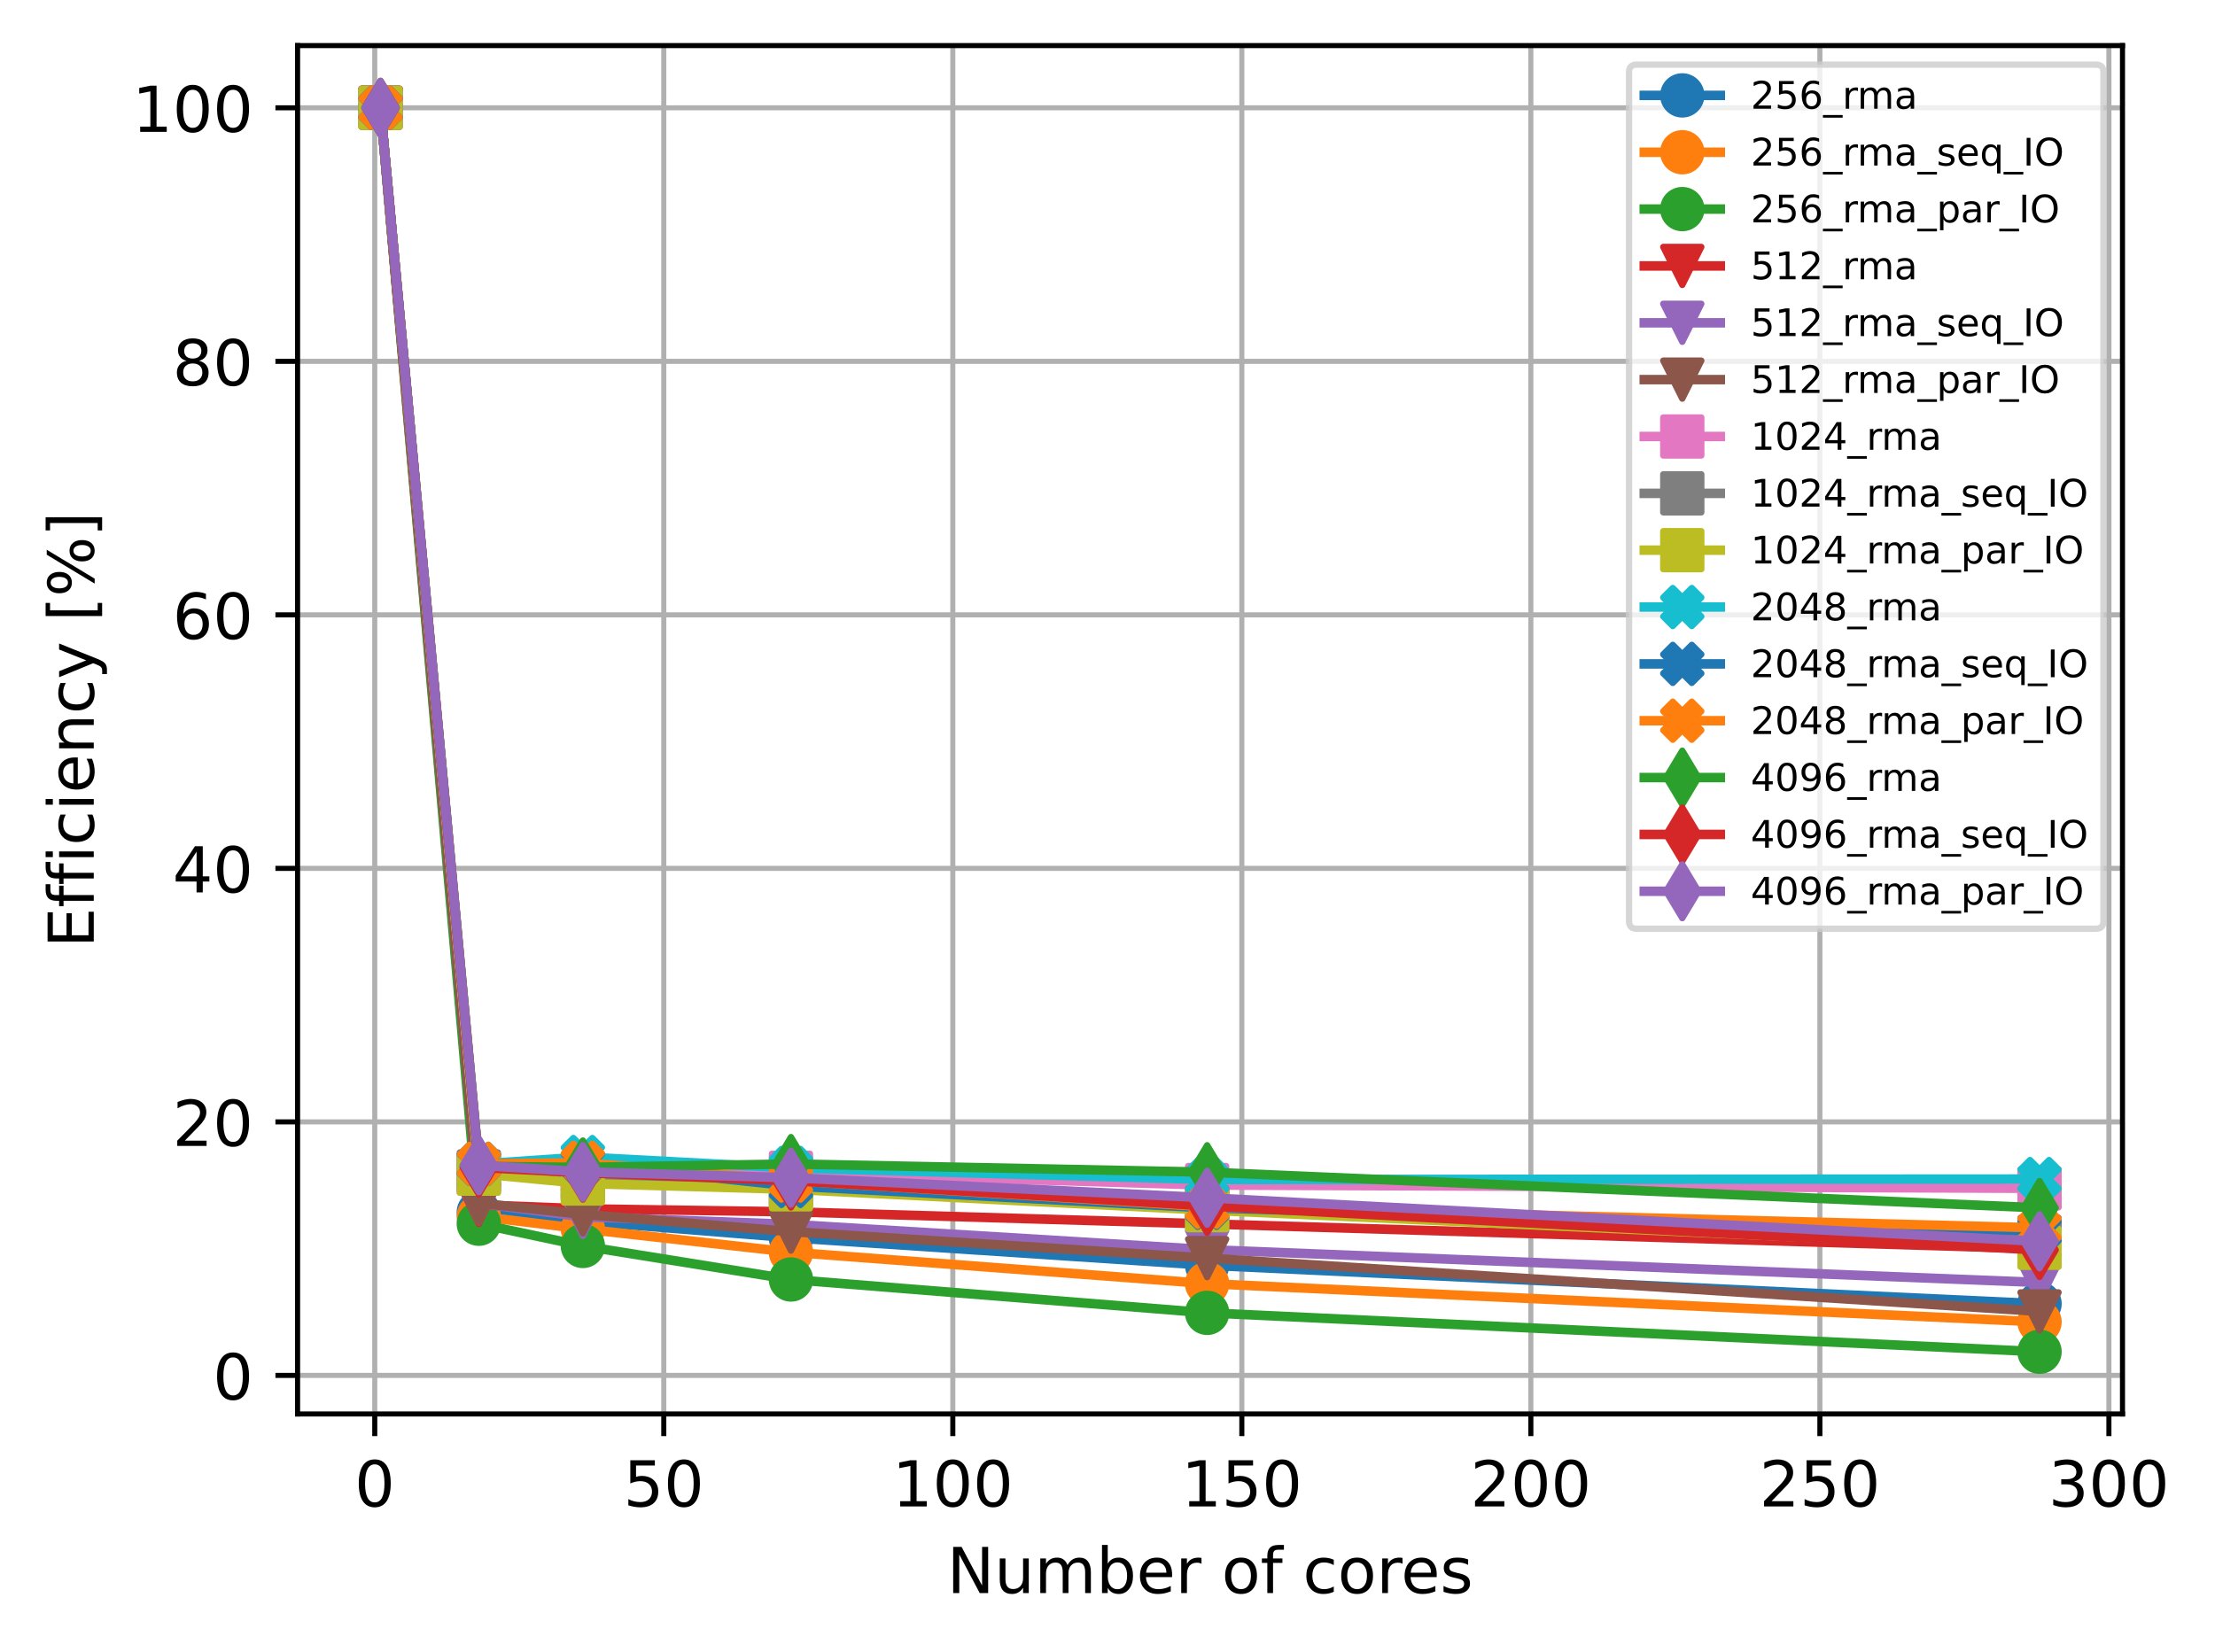 <?xml version="1.0" encoding="utf-8" standalone="no"?>
<!DOCTYPE svg PUBLIC "-//W3C//DTD SVG 1.1//EN"
  "http://www.w3.org/Graphics/SVG/1.1/DTD/svg11.dtd">
<!-- Created with matplotlib (https://matplotlib.org/) -->
<svg height="260.756pt" version="1.1" viewBox="0 0 349.566 260.756" width="349.566pt" xmlns="http://www.w3.org/2000/svg" xmlns:xlink="http://www.w3.org/1999/xlink">
 <defs>
  <style type="text/css">
*{stroke-linecap:butt;stroke-linejoin:round;}
  </style>
 </defs>
 <g id="figure_1">
  <g id="patch_1">
   <path d="M 0 260.756 
L 349.566 260.756 
L 349.566 0 
L 0 0 
z
" style="fill:#ffffff;"/>
  </g>
  <g id="axes_1">
   <g id="patch_2">
    <path d="M 46.966 223.2 
L 334.966 223.2 
L 334.966 7.2 
L 46.966 7.2 
z
" style="fill:#ffffff;"/>
   </g>
   <g id="matplotlib.axis_1">
    <g id="xtick_1">
     <g id="line2d_1">
      <path clip-path="url(#pe108469fc8)" d="M 59.144 223.2 
L 59.144 7.2 
" style="fill:none;stroke:#b0b0b0;stroke-linecap:square;stroke-width:0.8;"/>
     </g>
     <g id="line2d_2">
      <defs>
       <path d="M 0 0 
L 0 3.5 
" id="m75c3f3f9cd" style="stroke:#000000;stroke-width:0.8;"/>
      </defs>
      <g>
       <use style="stroke:#000000;stroke-width:0.8;" x="59.144" xlink:href="#m75c3f3f9cd" y="223.2"/>
      </g>
     </g>
     <g id="text_1">
      <!-- 0 -->
      <defs>
       <path d="M 31.781 66.406 
Q 24.172 66.406 20.328 58.906 
Q 16.5 51.422 16.5 36.375 
Q 16.5 21.391 20.328 13.891 
Q 24.172 6.391 31.781 6.391 
Q 39.453 6.391 43.281 13.891 
Q 47.125 21.391 47.125 36.375 
Q 47.125 51.422 43.281 58.906 
Q 39.453 66.406 31.781 66.406 
z
M 31.781 74.219 
Q 44.047 74.219 50.516 64.516 
Q 56.984 54.828 56.984 36.375 
Q 56.984 17.969 50.516 8.266 
Q 44.047 -1.422 31.781 -1.422 
Q 19.531 -1.422 13.062 8.266 
Q 6.594 17.969 6.594 36.375 
Q 6.594 54.828 13.062 64.516 
Q 19.531 74.219 31.781 74.219 
z
" id="DejaVuSans-48"/>
      </defs>
      <g transform="translate(55.963 237.798)scale(0.1 -0.1)">
       <use xlink:href="#DejaVuSans-48"/>
      </g>
     </g>
    </g>
    <g id="xtick_2">
     <g id="line2d_3">
      <path clip-path="url(#pe108469fc8)" d="M 104.757 223.2 
L 104.757 7.2 
" style="fill:none;stroke:#b0b0b0;stroke-linecap:square;stroke-width:0.8;"/>
     </g>
     <g id="line2d_4">
      <g>
       <use style="stroke:#000000;stroke-width:0.8;" x="104.757" xlink:href="#m75c3f3f9cd" y="223.2"/>
      </g>
     </g>
     <g id="text_2">
      <!-- 50 -->
      <defs>
       <path d="M 10.797 72.906 
L 49.516 72.906 
L 49.516 64.594 
L 19.828 64.594 
L 19.828 46.734 
Q 21.969 47.469 24.109 47.828 
Q 26.266 48.188 28.422 48.188 
Q 40.625 48.188 47.75 41.5 
Q 54.891 34.812 54.891 23.391 
Q 54.891 11.625 47.562 5.094 
Q 40.234 -1.422 26.906 -1.422 
Q 22.312 -1.422 17.547 -0.641 
Q 12.797 0.141 7.719 1.703 
L 7.719 11.625 
Q 12.109 9.234 16.797 8.062 
Q 21.484 6.891 26.703 6.891 
Q 35.156 6.891 40.078 11.328 
Q 45.016 15.766 45.016 23.391 
Q 45.016 31 40.078 35.438 
Q 35.156 39.891 26.703 39.891 
Q 22.75 39.891 18.812 39.016 
Q 14.891 38.141 10.797 36.281 
z
" id="DejaVuSans-53"/>
      </defs>
      <g transform="translate(98.395 237.798)scale(0.1 -0.1)">
       <use xlink:href="#DejaVuSans-53"/>
       <use x="63.623" xlink:href="#DejaVuSans-48"/>
      </g>
     </g>
    </g>
    <g id="xtick_3">
     <g id="line2d_5">
      <path clip-path="url(#pe108469fc8)" d="M 150.37 223.2 
L 150.37 7.2 
" style="fill:none;stroke:#b0b0b0;stroke-linecap:square;stroke-width:0.8;"/>
     </g>
     <g id="line2d_6">
      <g>
       <use style="stroke:#000000;stroke-width:0.8;" x="150.37" xlink:href="#m75c3f3f9cd" y="223.2"/>
      </g>
     </g>
     <g id="text_3">
      <!-- 100 -->
      <defs>
       <path d="M 12.406 8.297 
L 28.516 8.297 
L 28.516 63.922 
L 10.984 60.406 
L 10.984 69.391 
L 28.422 72.906 
L 38.281 72.906 
L 38.281 8.297 
L 54.391 8.297 
L 54.391 0 
L 12.406 0 
z
" id="DejaVuSans-49"/>
      </defs>
      <g transform="translate(140.826 237.798)scale(0.1 -0.1)">
       <use xlink:href="#DejaVuSans-49"/>
       <use x="63.623" xlink:href="#DejaVuSans-48"/>
       <use x="127.246" xlink:href="#DejaVuSans-48"/>
      </g>
     </g>
    </g>
    <g id="xtick_4">
     <g id="line2d_7">
      <path clip-path="url(#pe108469fc8)" d="M 195.983 223.2 
L 195.983 7.2 
" style="fill:none;stroke:#b0b0b0;stroke-linecap:square;stroke-width:0.8;"/>
     </g>
     <g id="line2d_8">
      <g>
       <use style="stroke:#000000;stroke-width:0.8;" x="195.983" xlink:href="#m75c3f3f9cd" y="223.2"/>
      </g>
     </g>
     <g id="text_4">
      <!-- 150 -->
      <g transform="translate(186.439 237.798)scale(0.1 -0.1)">
       <use xlink:href="#DejaVuSans-49"/>
       <use x="63.623" xlink:href="#DejaVuSans-53"/>
       <use x="127.246" xlink:href="#DejaVuSans-48"/>
      </g>
     </g>
    </g>
    <g id="xtick_5">
     <g id="line2d_9">
      <path clip-path="url(#pe108469fc8)" d="M 241.596 223.2 
L 241.596 7.2 
" style="fill:none;stroke:#b0b0b0;stroke-linecap:square;stroke-width:0.8;"/>
     </g>
     <g id="line2d_10">
      <g>
       <use style="stroke:#000000;stroke-width:0.8;" x="241.596" xlink:href="#m75c3f3f9cd" y="223.2"/>
      </g>
     </g>
     <g id="text_5">
      <!-- 200 -->
      <defs>
       <path d="M 19.188 8.297 
L 53.609 8.297 
L 53.609 0 
L 7.328 0 
L 7.328 8.297 
Q 12.938 14.109 22.625 23.891 
Q 32.328 33.688 34.812 36.531 
Q 39.547 41.844 41.422 45.531 
Q 43.312 49.219 43.312 52.781 
Q 43.312 58.594 39.234 62.25 
Q 35.156 65.922 28.609 65.922 
Q 23.969 65.922 18.812 64.312 
Q 13.672 62.703 7.812 59.422 
L 7.812 69.391 
Q 13.766 71.781 18.938 73 
Q 24.125 74.219 28.422 74.219 
Q 39.75 74.219 46.484 68.547 
Q 53.219 62.891 53.219 53.422 
Q 53.219 48.922 51.531 44.891 
Q 49.859 40.875 45.406 35.406 
Q 44.188 33.984 37.641 27.219 
Q 31.109 20.453 19.188 8.297 
z
" id="DejaVuSans-50"/>
      </defs>
      <g transform="translate(232.052 237.798)scale(0.1 -0.1)">
       <use xlink:href="#DejaVuSans-50"/>
       <use x="63.623" xlink:href="#DejaVuSans-48"/>
       <use x="127.246" xlink:href="#DejaVuSans-48"/>
      </g>
     </g>
    </g>
    <g id="xtick_6">
     <g id="line2d_11">
      <path clip-path="url(#pe108469fc8)" d="M 287.209 223.2 
L 287.209 7.2 
" style="fill:none;stroke:#b0b0b0;stroke-linecap:square;stroke-width:0.8;"/>
     </g>
     <g id="line2d_12">
      <g>
       <use style="stroke:#000000;stroke-width:0.8;" x="287.209" xlink:href="#m75c3f3f9cd" y="223.2"/>
      </g>
     </g>
     <g id="text_6">
      <!-- 250 -->
      <g transform="translate(277.665 237.798)scale(0.1 -0.1)">
       <use xlink:href="#DejaVuSans-50"/>
       <use x="63.623" xlink:href="#DejaVuSans-53"/>
       <use x="127.246" xlink:href="#DejaVuSans-48"/>
      </g>
     </g>
    </g>
    <g id="xtick_7">
     <g id="line2d_13">
      <path clip-path="url(#pe108469fc8)" d="M 332.822 223.2 
L 332.822 7.2 
" style="fill:none;stroke:#b0b0b0;stroke-linecap:square;stroke-width:0.8;"/>
     </g>
     <g id="line2d_14">
      <g>
       <use style="stroke:#000000;stroke-width:0.8;" x="332.822" xlink:href="#m75c3f3f9cd" y="223.2"/>
      </g>
     </g>
     <g id="text_7">
      <!-- 300 -->
      <defs>
       <path d="M 40.578 39.312 
Q 47.656 37.797 51.625 33 
Q 55.609 28.219 55.609 21.188 
Q 55.609 10.406 48.188 4.484 
Q 40.766 -1.422 27.094 -1.422 
Q 22.516 -1.422 17.656 -0.516 
Q 12.797 0.391 7.625 2.203 
L 7.625 11.719 
Q 11.719 9.328 16.594 8.109 
Q 21.484 6.891 26.812 6.891 
Q 36.078 6.891 40.938 10.547 
Q 45.797 14.203 45.797 21.188 
Q 45.797 27.641 41.281 31.266 
Q 36.766 34.906 28.719 34.906 
L 20.219 34.906 
L 20.219 43.016 
L 29.109 43.016 
Q 36.375 43.016 40.234 45.922 
Q 44.094 48.828 44.094 54.297 
Q 44.094 59.906 40.109 62.906 
Q 36.141 65.922 28.719 65.922 
Q 24.656 65.922 20.016 65.031 
Q 15.375 64.156 9.812 62.312 
L 9.812 71.094 
Q 15.438 72.656 20.344 73.438 
Q 25.25 74.219 29.594 74.219 
Q 40.828 74.219 47.359 69.109 
Q 53.906 64.016 53.906 55.328 
Q 53.906 49.266 50.438 45.094 
Q 46.969 40.922 40.578 39.312 
z
" id="DejaVuSans-51"/>
      </defs>
      <g transform="translate(323.278 237.798)scale(0.1 -0.1)">
       <use xlink:href="#DejaVuSans-51"/>
       <use x="63.623" xlink:href="#DejaVuSans-48"/>
       <use x="127.246" xlink:href="#DejaVuSans-48"/>
      </g>
     </g>
    </g>
    <g id="text_8">
     <!-- Number of cores -->
     <defs>
      <path d="M 9.812 72.906 
L 23.094 72.906 
L 55.422 11.922 
L 55.422 72.906 
L 64.984 72.906 
L 64.984 0 
L 51.703 0 
L 19.391 60.984 
L 19.391 0 
L 9.812 0 
z
" id="DejaVuSans-78"/>
      <path d="M 8.5 21.578 
L 8.5 54.688 
L 17.484 54.688 
L 17.484 21.922 
Q 17.484 14.156 20.5 10.266 
Q 23.531 6.391 29.594 6.391 
Q 36.859 6.391 41.078 11.031 
Q 45.312 15.672 45.312 23.688 
L 45.312 54.688 
L 54.297 54.688 
L 54.297 0 
L 45.312 0 
L 45.312 8.406 
Q 42.047 3.422 37.719 1 
Q 33.406 -1.422 27.688 -1.422 
Q 18.266 -1.422 13.375 4.438 
Q 8.5 10.297 8.5 21.578 
z
M 31.109 56 
z
" id="DejaVuSans-117"/>
      <path d="M 52 44.188 
Q 55.375 50.25 60.062 53.125 
Q 64.75 56 71.094 56 
Q 79.641 56 84.281 50.016 
Q 88.922 44.047 88.922 33.016 
L 88.922 0 
L 79.891 0 
L 79.891 32.719 
Q 79.891 40.578 77.094 44.375 
Q 74.312 48.188 68.609 48.188 
Q 61.625 48.188 57.562 43.547 
Q 53.516 38.922 53.516 30.906 
L 53.516 0 
L 44.484 0 
L 44.484 32.719 
Q 44.484 40.625 41.703 44.406 
Q 38.922 48.188 33.109 48.188 
Q 26.219 48.188 22.156 43.531 
Q 18.109 38.875 18.109 30.906 
L 18.109 0 
L 9.078 0 
L 9.078 54.688 
L 18.109 54.688 
L 18.109 46.188 
Q 21.188 51.219 25.484 53.609 
Q 29.781 56 35.688 56 
Q 41.656 56 45.828 52.969 
Q 50 49.953 52 44.188 
z
" id="DejaVuSans-109"/>
      <path d="M 48.688 27.297 
Q 48.688 37.203 44.609 42.844 
Q 40.531 48.484 33.406 48.484 
Q 26.266 48.484 22.188 42.844 
Q 18.109 37.203 18.109 27.297 
Q 18.109 17.391 22.188 11.75 
Q 26.266 6.109 33.406 6.109 
Q 40.531 6.109 44.609 11.75 
Q 48.688 17.391 48.688 27.297 
z
M 18.109 46.391 
Q 20.953 51.266 25.266 53.625 
Q 29.594 56 35.594 56 
Q 45.562 56 51.781 48.094 
Q 58.016 40.188 58.016 27.297 
Q 58.016 14.406 51.781 6.484 
Q 45.562 -1.422 35.594 -1.422 
Q 29.594 -1.422 25.266 0.953 
Q 20.953 3.328 18.109 8.203 
L 18.109 0 
L 9.078 0 
L 9.078 75.984 
L 18.109 75.984 
z
" id="DejaVuSans-98"/>
      <path d="M 56.203 29.594 
L 56.203 25.203 
L 14.891 25.203 
Q 15.484 15.922 20.484 11.062 
Q 25.484 6.203 34.422 6.203 
Q 39.594 6.203 44.453 7.469 
Q 49.312 8.734 54.109 11.281 
L 54.109 2.781 
Q 49.266 0.734 44.188 -0.344 
Q 39.109 -1.422 33.891 -1.422 
Q 20.797 -1.422 13.156 6.188 
Q 5.516 13.812 5.516 26.812 
Q 5.516 40.234 12.766 48.109 
Q 20.016 56 32.328 56 
Q 43.359 56 49.781 48.891 
Q 56.203 41.797 56.203 29.594 
z
M 47.219 32.234 
Q 47.125 39.594 43.094 43.984 
Q 39.062 48.391 32.422 48.391 
Q 24.906 48.391 20.391 44.141 
Q 15.875 39.891 15.188 32.172 
z
" id="DejaVuSans-101"/>
      <path d="M 41.109 46.297 
Q 39.594 47.172 37.812 47.578 
Q 36.031 48 33.891 48 
Q 26.266 48 22.188 43.047 
Q 18.109 38.094 18.109 28.812 
L 18.109 0 
L 9.078 0 
L 9.078 54.688 
L 18.109 54.688 
L 18.109 46.188 
Q 20.953 51.172 25.484 53.578 
Q 30.031 56 36.531 56 
Q 37.453 56 38.578 55.875 
Q 39.703 55.766 41.062 55.516 
z
" id="DejaVuSans-114"/>
      <path id="DejaVuSans-32"/>
      <path d="M 30.609 48.391 
Q 23.391 48.391 19.188 42.75 
Q 14.984 37.109 14.984 27.297 
Q 14.984 17.484 19.156 11.844 
Q 23.344 6.203 30.609 6.203 
Q 37.797 6.203 41.984 11.859 
Q 46.188 17.531 46.188 27.297 
Q 46.188 37.016 41.984 42.703 
Q 37.797 48.391 30.609 48.391 
z
M 30.609 56 
Q 42.328 56 49.016 48.375 
Q 55.719 40.766 55.719 27.297 
Q 55.719 13.875 49.016 6.219 
Q 42.328 -1.422 30.609 -1.422 
Q 18.844 -1.422 12.172 6.219 
Q 5.516 13.875 5.516 27.297 
Q 5.516 40.766 12.172 48.375 
Q 18.844 56 30.609 56 
z
" id="DejaVuSans-111"/>
      <path d="M 37.109 75.984 
L 37.109 68.5 
L 28.516 68.5 
Q 23.688 68.5 21.797 66.547 
Q 19.922 64.594 19.922 59.516 
L 19.922 54.688 
L 34.719 54.688 
L 34.719 47.703 
L 19.922 47.703 
L 19.922 0 
L 10.891 0 
L 10.891 47.703 
L 2.297 47.703 
L 2.297 54.688 
L 10.891 54.688 
L 10.891 58.5 
Q 10.891 67.625 15.141 71.797 
Q 19.391 75.984 28.609 75.984 
z
" id="DejaVuSans-102"/>
      <path d="M 48.781 52.594 
L 48.781 44.188 
Q 44.969 46.297 41.141 47.344 
Q 37.312 48.391 33.406 48.391 
Q 24.656 48.391 19.812 42.844 
Q 14.984 37.312 14.984 27.297 
Q 14.984 17.281 19.812 11.734 
Q 24.656 6.203 33.406 6.203 
Q 37.312 6.203 41.141 7.25 
Q 44.969 8.297 48.781 10.406 
L 48.781 2.094 
Q 45.016 0.344 40.984 -0.531 
Q 36.969 -1.422 32.422 -1.422 
Q 20.062 -1.422 12.781 6.344 
Q 5.516 14.109 5.516 27.297 
Q 5.516 40.672 12.859 48.328 
Q 20.219 56 33.016 56 
Q 37.156 56 41.109 55.141 
Q 45.062 54.297 48.781 52.594 
z
" id="DejaVuSans-99"/>
      <path d="M 44.281 53.078 
L 44.281 44.578 
Q 40.484 46.531 36.375 47.5 
Q 32.281 48.484 27.875 48.484 
Q 21.188 48.484 17.844 46.438 
Q 14.5 44.391 14.5 40.281 
Q 14.5 37.156 16.891 35.375 
Q 19.281 33.594 26.516 31.984 
L 29.594 31.297 
Q 39.156 29.25 43.188 25.516 
Q 47.219 21.781 47.219 15.094 
Q 47.219 7.469 41.188 3.016 
Q 35.156 -1.422 24.609 -1.422 
Q 20.219 -1.422 15.453 -0.562 
Q 10.688 0.297 5.422 2 
L 5.422 11.281 
Q 10.406 8.688 15.234 7.391 
Q 20.062 6.109 24.812 6.109 
Q 31.156 6.109 34.562 8.281 
Q 37.984 10.453 37.984 14.406 
Q 37.984 18.062 35.516 20.016 
Q 33.062 21.969 24.703 23.781 
L 21.578 24.516 
Q 13.234 26.266 9.516 29.906 
Q 5.812 33.547 5.812 39.891 
Q 5.812 47.609 11.281 51.797 
Q 16.75 56 26.812 56 
Q 31.781 56 36.172 55.266 
Q 40.578 54.547 44.281 53.078 
z
" id="DejaVuSans-115"/>
     </defs>
     <g transform="translate(149.449 251.477)scale(0.1 -0.1)">
      <use xlink:href="#DejaVuSans-78"/>
      <use x="74.805" xlink:href="#DejaVuSans-117"/>
      <use x="138.184" xlink:href="#DejaVuSans-109"/>
      <use x="235.596" xlink:href="#DejaVuSans-98"/>
      <use x="299.072" xlink:href="#DejaVuSans-101"/>
      <use x="360.596" xlink:href="#DejaVuSans-114"/>
      <use x="401.709" xlink:href="#DejaVuSans-32"/>
      <use x="433.496" xlink:href="#DejaVuSans-111"/>
      <use x="494.678" xlink:href="#DejaVuSans-102"/>
      <use x="529.883" xlink:href="#DejaVuSans-32"/>
      <use x="561.67" xlink:href="#DejaVuSans-99"/>
      <use x="616.65" xlink:href="#DejaVuSans-111"/>
      <use x="677.832" xlink:href="#DejaVuSans-114"/>
      <use x="716.695" xlink:href="#DejaVuSans-101"/>
      <use x="778.219" xlink:href="#DejaVuSans-115"/>
     </g>
    </g>
   </g>
   <g id="matplotlib.axis_2">
    <g id="ytick_1">
     <g id="line2d_15">
      <path clip-path="url(#pe108469fc8)" d="M 46.966 217.113 
L 334.966 217.113 
" style="fill:none;stroke:#b0b0b0;stroke-linecap:square;stroke-width:0.8;"/>
     </g>
     <g id="line2d_16">
      <defs>
       <path d="M 0 0 
L -3.5 0 
" id="md4a09da7a2" style="stroke:#000000;stroke-width:0.8;"/>
      </defs>
      <g>
       <use style="stroke:#000000;stroke-width:0.8;" x="46.966" xlink:href="#md4a09da7a2" y="217.113"/>
      </g>
     </g>
     <g id="text_9">
      <!-- 0 -->
      <g transform="translate(33.603 220.912)scale(0.1 -0.1)">
       <use xlink:href="#DejaVuSans-48"/>
      </g>
     </g>
    </g>
    <g id="ytick_2">
     <g id="line2d_17">
      <path clip-path="url(#pe108469fc8)" d="M 46.966 177.094 
L 334.966 177.094 
" style="fill:none;stroke:#b0b0b0;stroke-linecap:square;stroke-width:0.8;"/>
     </g>
     <g id="line2d_18">
      <g>
       <use style="stroke:#000000;stroke-width:0.8;" x="46.966" xlink:href="#md4a09da7a2" y="177.094"/>
      </g>
     </g>
     <g id="text_10">
      <!-- 20 -->
      <g transform="translate(27.241 180.893)scale(0.1 -0.1)">
       <use xlink:href="#DejaVuSans-50"/>
       <use x="63.623" xlink:href="#DejaVuSans-48"/>
      </g>
     </g>
    </g>
    <g id="ytick_3">
     <g id="line2d_19">
      <path clip-path="url(#pe108469fc8)" d="M 46.966 137.075 
L 334.966 137.075 
" style="fill:none;stroke:#b0b0b0;stroke-linecap:square;stroke-width:0.8;"/>
     </g>
     <g id="line2d_20">
      <g>
       <use style="stroke:#000000;stroke-width:0.8;" x="46.966" xlink:href="#md4a09da7a2" y="137.075"/>
      </g>
     </g>
     <g id="text_11">
      <!-- 40 -->
      <defs>
       <path d="M 37.797 64.312 
L 12.891 25.391 
L 37.797 25.391 
z
M 35.203 72.906 
L 47.609 72.906 
L 47.609 25.391 
L 58.016 25.391 
L 58.016 17.188 
L 47.609 17.188 
L 47.609 0 
L 37.797 0 
L 37.797 17.188 
L 4.891 17.188 
L 4.891 26.703 
z
" id="DejaVuSans-52"/>
      </defs>
      <g transform="translate(27.241 140.874)scale(0.1 -0.1)">
       <use xlink:href="#DejaVuSans-52"/>
       <use x="63.623" xlink:href="#DejaVuSans-48"/>
      </g>
     </g>
    </g>
    <g id="ytick_4">
     <g id="line2d_21">
      <path clip-path="url(#pe108469fc8)" d="M 46.966 97.056 
L 334.966 97.056 
" style="fill:none;stroke:#b0b0b0;stroke-linecap:square;stroke-width:0.8;"/>
     </g>
     <g id="line2d_22">
      <g>
       <use style="stroke:#000000;stroke-width:0.8;" x="46.966" xlink:href="#md4a09da7a2" y="97.056"/>
      </g>
     </g>
     <g id="text_12">
      <!-- 60 -->
      <defs>
       <path d="M 33.016 40.375 
Q 26.375 40.375 22.484 35.828 
Q 18.609 31.297 18.609 23.391 
Q 18.609 15.531 22.484 10.953 
Q 26.375 6.391 33.016 6.391 
Q 39.656 6.391 43.531 10.953 
Q 47.406 15.531 47.406 23.391 
Q 47.406 31.297 43.531 35.828 
Q 39.656 40.375 33.016 40.375 
z
M 52.594 71.297 
L 52.594 62.312 
Q 48.875 64.062 45.094 64.984 
Q 41.312 65.922 37.594 65.922 
Q 27.828 65.922 22.672 59.328 
Q 17.531 52.734 16.797 39.406 
Q 19.672 43.656 24.016 45.922 
Q 28.375 48.188 33.594 48.188 
Q 44.578 48.188 50.953 41.516 
Q 57.328 34.859 57.328 23.391 
Q 57.328 12.156 50.688 5.359 
Q 44.047 -1.422 33.016 -1.422 
Q 20.359 -1.422 13.672 8.266 
Q 6.984 17.969 6.984 36.375 
Q 6.984 53.656 15.188 63.938 
Q 23.391 74.219 37.203 74.219 
Q 40.922 74.219 44.703 73.484 
Q 48.484 72.75 52.594 71.297 
z
" id="DejaVuSans-54"/>
      </defs>
      <g transform="translate(27.241 100.855)scale(0.1 -0.1)">
       <use xlink:href="#DejaVuSans-54"/>
       <use x="63.623" xlink:href="#DejaVuSans-48"/>
      </g>
     </g>
    </g>
    <g id="ytick_5">
     <g id="line2d_23">
      <path clip-path="url(#pe108469fc8)" d="M 46.966 57.037 
L 334.966 57.037 
" style="fill:none;stroke:#b0b0b0;stroke-linecap:square;stroke-width:0.8;"/>
     </g>
     <g id="line2d_24">
      <g>
       <use style="stroke:#000000;stroke-width:0.8;" x="46.966" xlink:href="#md4a09da7a2" y="57.037"/>
      </g>
     </g>
     <g id="text_13">
      <!-- 80 -->
      <defs>
       <path d="M 31.781 34.625 
Q 24.75 34.625 20.719 30.859 
Q 16.703 27.094 16.703 20.516 
Q 16.703 13.922 20.719 10.156 
Q 24.75 6.391 31.781 6.391 
Q 38.812 6.391 42.859 10.172 
Q 46.922 13.969 46.922 20.516 
Q 46.922 27.094 42.891 30.859 
Q 38.875 34.625 31.781 34.625 
z
M 21.922 38.812 
Q 15.578 40.375 12.031 44.719 
Q 8.5 49.078 8.5 55.328 
Q 8.5 64.062 14.719 69.141 
Q 20.953 74.219 31.781 74.219 
Q 42.672 74.219 48.875 69.141 
Q 55.078 64.062 55.078 55.328 
Q 55.078 49.078 51.531 44.719 
Q 48 40.375 41.703 38.812 
Q 48.828 37.156 52.797 32.312 
Q 56.781 27.484 56.781 20.516 
Q 56.781 9.906 50.312 4.234 
Q 43.844 -1.422 31.781 -1.422 
Q 19.734 -1.422 13.25 4.234 
Q 6.781 9.906 6.781 20.516 
Q 6.781 27.484 10.781 32.312 
Q 14.797 37.156 21.922 38.812 
z
M 18.312 54.391 
Q 18.312 48.734 21.844 45.562 
Q 25.391 42.391 31.781 42.391 
Q 38.141 42.391 41.719 45.562 
Q 45.312 48.734 45.312 54.391 
Q 45.312 60.062 41.719 63.234 
Q 38.141 66.406 31.781 66.406 
Q 25.391 66.406 21.844 63.234 
Q 18.312 60.062 18.312 54.391 
z
" id="DejaVuSans-56"/>
      </defs>
      <g transform="translate(27.241 60.836)scale(0.1 -0.1)">
       <use xlink:href="#DejaVuSans-56"/>
       <use x="63.623" xlink:href="#DejaVuSans-48"/>
      </g>
     </g>
    </g>
    <g id="ytick_6">
     <g id="line2d_25">
      <path clip-path="url(#pe108469fc8)" d="M 46.966 17.018 
L 334.966 17.018 
" style="fill:none;stroke:#b0b0b0;stroke-linecap:square;stroke-width:0.8;"/>
     </g>
     <g id="line2d_26">
      <g>
       <use style="stroke:#000000;stroke-width:0.8;" x="46.966" xlink:href="#md4a09da7a2" y="17.018"/>
      </g>
     </g>
     <g id="text_14">
      <!-- 100 -->
      <g transform="translate(20.878 20.817)scale(0.1 -0.1)">
       <use xlink:href="#DejaVuSans-49"/>
       <use x="63.623" xlink:href="#DejaVuSans-48"/>
       <use x="127.246" xlink:href="#DejaVuSans-48"/>
      </g>
     </g>
    </g>
    <g id="text_15">
     <!-- Efficiency [%] -->
     <defs>
      <path d="M 9.812 72.906 
L 55.906 72.906 
L 55.906 64.594 
L 19.672 64.594 
L 19.672 43.016 
L 54.391 43.016 
L 54.391 34.719 
L 19.672 34.719 
L 19.672 8.297 
L 56.781 8.297 
L 56.781 0 
L 9.812 0 
z
" id="DejaVuSans-69"/>
      <path d="M 9.422 54.688 
L 18.406 54.688 
L 18.406 0 
L 9.422 0 
z
M 9.422 75.984 
L 18.406 75.984 
L 18.406 64.594 
L 9.422 64.594 
z
" id="DejaVuSans-105"/>
      <path d="M 54.891 33.016 
L 54.891 0 
L 45.906 0 
L 45.906 32.719 
Q 45.906 40.484 42.875 44.328 
Q 39.844 48.188 33.797 48.188 
Q 26.516 48.188 22.312 43.547 
Q 18.109 38.922 18.109 30.906 
L 18.109 0 
L 9.078 0 
L 9.078 54.688 
L 18.109 54.688 
L 18.109 46.188 
Q 21.344 51.125 25.703 53.562 
Q 30.078 56 35.797 56 
Q 45.219 56 50.047 50.172 
Q 54.891 44.344 54.891 33.016 
z
" id="DejaVuSans-110"/>
      <path d="M 32.172 -5.078 
Q 28.375 -14.844 24.75 -17.812 
Q 21.141 -20.797 15.094 -20.797 
L 7.906 -20.797 
L 7.906 -13.281 
L 13.188 -13.281 
Q 16.891 -13.281 18.938 -11.516 
Q 21 -9.766 23.484 -3.219 
L 25.094 0.875 
L 2.984 54.688 
L 12.5 54.688 
L 29.594 11.922 
L 46.688 54.688 
L 56.203 54.688 
z
" id="DejaVuSans-121"/>
      <path d="M 8.594 75.984 
L 29.297 75.984 
L 29.297 69 
L 17.578 69 
L 17.578 -6.203 
L 29.297 -6.203 
L 29.297 -13.188 
L 8.594 -13.188 
z
" id="DejaVuSans-91"/>
      <path d="M 72.703 32.078 
Q 68.453 32.078 66.031 28.469 
Q 63.625 24.859 63.625 18.406 
Q 63.625 12.062 66.031 8.422 
Q 68.453 4.781 72.703 4.781 
Q 76.859 4.781 79.266 8.422 
Q 81.688 12.062 81.688 18.406 
Q 81.688 24.812 79.266 28.438 
Q 76.859 32.078 72.703 32.078 
z
M 72.703 38.281 
Q 80.422 38.281 84.953 32.906 
Q 89.5 27.547 89.5 18.406 
Q 89.5 9.281 84.938 3.922 
Q 80.375 -1.422 72.703 -1.422 
Q 64.891 -1.422 60.344 3.922 
Q 55.812 9.281 55.812 18.406 
Q 55.812 27.594 60.375 32.938 
Q 64.938 38.281 72.703 38.281 
z
M 22.312 68.016 
Q 18.109 68.016 15.688 64.375 
Q 13.281 60.75 13.281 54.391 
Q 13.281 47.953 15.672 44.328 
Q 18.062 40.719 22.312 40.719 
Q 26.562 40.719 28.969 44.328 
Q 31.391 47.953 31.391 54.391 
Q 31.391 60.688 28.953 64.344 
Q 26.516 68.016 22.312 68.016 
z
M 66.406 74.219 
L 74.219 74.219 
L 28.609 -1.422 
L 20.797 -1.422 
z
M 22.312 74.219 
Q 30.031 74.219 34.609 68.875 
Q 39.203 63.531 39.203 54.391 
Q 39.203 45.172 34.641 39.844 
Q 30.078 34.516 22.312 34.516 
Q 14.547 34.516 10.031 39.859 
Q 5.516 45.219 5.516 54.391 
Q 5.516 63.484 10.047 68.844 
Q 14.594 74.219 22.312 74.219 
z
" id="DejaVuSans-37"/>
      <path d="M 30.422 75.984 
L 30.422 -13.188 
L 9.719 -13.188 
L 9.719 -6.203 
L 21.391 -6.203 
L 21.391 69 
L 9.719 69 
L 9.719 75.984 
z
" id="DejaVuSans-93"/>
     </defs>
     <g transform="translate(14.798 149.602)rotate(-90)scale(0.1 -0.1)">
      <use xlink:href="#DejaVuSans-69"/>
      <use x="63.184" xlink:href="#DejaVuSans-102"/>
      <use x="98.389" xlink:href="#DejaVuSans-102"/>
      <use x="133.594" xlink:href="#DejaVuSans-105"/>
      <use x="161.377" xlink:href="#DejaVuSans-99"/>
      <use x="216.357" xlink:href="#DejaVuSans-105"/>
      <use x="244.141" xlink:href="#DejaVuSans-101"/>
      <use x="305.664" xlink:href="#DejaVuSans-110"/>
      <use x="369.043" xlink:href="#DejaVuSans-99"/>
      <use x="424.023" xlink:href="#DejaVuSans-121"/>
      <use x="483.203" xlink:href="#DejaVuSans-32"/>
      <use x="514.99" xlink:href="#DejaVuSans-91"/>
      <use x="554.004" xlink:href="#DejaVuSans-37"/>
      <use x="649.023" xlink:href="#DejaVuSans-93"/>
     </g>
    </g>
   </g>
   <g id="line2d_27">
    <path clip-path="url(#pe108469fc8)" d="M 60.057 17.018 
L 75.565 191.357 
L 91.986 192.763 
L 124.827 195.384 
L 190.509 199.724 
L 321.875 205.808 
" style="fill:none;stroke:#1f77b4;stroke-linecap:square;stroke-width:1.5;"/>
    <defs>
     <path d="M 0 3 
C 0.796 3 1.559 2.684 2.121 2.121 
C 2.684 1.559 3 0.796 3 0 
C 3 -0.796 2.684 -1.559 2.121 -2.121 
C 1.559 -2.684 0.796 -3 0 -3 
C -0.796 -3 -1.559 -2.684 -2.121 -2.121 
C -2.684 -1.559 -3 -0.796 -3 0 
C -3 0.796 -2.684 1.559 -2.121 2.121 
C -1.559 2.684 -0.796 3 0 3 
z
" id="m1716460285" style="stroke:#1f77b4;"/>
    </defs>
    <g clip-path="url(#pe108469fc8)">
     <use style="fill:#1f77b4;stroke:#1f77b4;" x="60.057" xlink:href="#m1716460285" y="17.018"/>
     <use style="fill:#1f77b4;stroke:#1f77b4;" x="75.565" xlink:href="#m1716460285" y="191.357"/>
     <use style="fill:#1f77b4;stroke:#1f77b4;" x="91.986" xlink:href="#m1716460285" y="192.763"/>
     <use style="fill:#1f77b4;stroke:#1f77b4;" x="124.827" xlink:href="#m1716460285" y="195.384"/>
     <use style="fill:#1f77b4;stroke:#1f77b4;" x="190.509" xlink:href="#m1716460285" y="199.724"/>
     <use style="fill:#1f77b4;stroke:#1f77b4;" x="321.875" xlink:href="#m1716460285" y="205.808"/>
    </g>
   </g>
   <g id="line2d_28">
    <path clip-path="url(#pe108469fc8)" d="M 60.057 17.018 
L 75.565 192.012 
L 91.986 193.991 
L 124.827 197.67 
L 190.509 202.629 
L 321.875 208.671 
" style="fill:none;stroke:#ff7f0e;stroke-linecap:square;stroke-width:1.5;"/>
    <defs>
     <path d="M 0 3 
C 0.796 3 1.559 2.684 2.121 2.121 
C 2.684 1.559 3 0.796 3 0 
C 3 -0.796 2.684 -1.559 2.121 -2.121 
C 1.559 -2.684 0.796 -3 0 -3 
C -0.796 -3 -1.559 -2.684 -2.121 -2.121 
C -2.684 -1.559 -3 -0.796 -3 0 
C -3 0.796 -2.684 1.559 -2.121 2.121 
C -1.559 2.684 -0.796 3 0 3 
z
" id="mce8f7d430c" style="stroke:#ff7f0e;"/>
    </defs>
    <g clip-path="url(#pe108469fc8)">
     <use style="fill:#ff7f0e;stroke:#ff7f0e;" x="60.057" xlink:href="#mce8f7d430c" y="17.018"/>
     <use style="fill:#ff7f0e;stroke:#ff7f0e;" x="75.565" xlink:href="#mce8f7d430c" y="192.012"/>
     <use style="fill:#ff7f0e;stroke:#ff7f0e;" x="91.986" xlink:href="#mce8f7d430c" y="193.991"/>
     <use style="fill:#ff7f0e;stroke:#ff7f0e;" x="124.827" xlink:href="#mce8f7d430c" y="197.67"/>
     <use style="fill:#ff7f0e;stroke:#ff7f0e;" x="190.509" xlink:href="#mce8f7d430c" y="202.629"/>
     <use style="fill:#ff7f0e;stroke:#ff7f0e;" x="321.875" xlink:href="#mce8f7d430c" y="208.671"/>
    </g>
   </g>
   <g id="line2d_29">
    <path clip-path="url(#pe108469fc8)" d="M 60.057 17.018 
L 75.565 193.17 
L 91.986 196.68 
L 124.827 201.973 
L 190.509 207.239 
L 321.875 213.382 
" style="fill:none;stroke:#2ca02c;stroke-linecap:square;stroke-width:1.5;"/>
    <defs>
     <path d="M 0 3 
C 0.796 3 1.559 2.684 2.121 2.121 
C 2.684 1.559 3 0.796 3 0 
C 3 -0.796 2.684 -1.559 2.121 -2.121 
C 1.559 -2.684 0.796 -3 0 -3 
C -0.796 -3 -1.559 -2.684 -2.121 -2.121 
C -2.684 -1.559 -3 -0.796 -3 0 
C -3 0.796 -2.684 1.559 -2.121 2.121 
C -1.559 2.684 -0.796 3 0 3 
z
" id="maf2eaef08e" style="stroke:#2ca02c;"/>
    </defs>
    <g clip-path="url(#pe108469fc8)">
     <use style="fill:#2ca02c;stroke:#2ca02c;" x="60.057" xlink:href="#maf2eaef08e" y="17.018"/>
     <use style="fill:#2ca02c;stroke:#2ca02c;" x="75.565" xlink:href="#maf2eaef08e" y="193.17"/>
     <use style="fill:#2ca02c;stroke:#2ca02c;" x="91.986" xlink:href="#maf2eaef08e" y="196.68"/>
     <use style="fill:#2ca02c;stroke:#2ca02c;" x="124.827" xlink:href="#maf2eaef08e" y="201.973"/>
     <use style="fill:#2ca02c;stroke:#2ca02c;" x="190.509" xlink:href="#maf2eaef08e" y="207.239"/>
     <use style="fill:#2ca02c;stroke:#2ca02c;" x="321.875" xlink:href="#maf2eaef08e" y="213.382"/>
    </g>
   </g>
   <g id="line2d_30">
    <path clip-path="url(#pe108469fc8)" d="M 60.057 17.018 
L 75.565 190.194 
L 91.986 190.817 
L 124.827 191.293 
L 190.509 193.203 
L 321.875 197.129 
" style="fill:none;stroke:#d62728;stroke-linecap:square;stroke-width:1.5;"/>
    <defs>
     <path d="M -0 3 
L 3 -3 
L -3 -3 
z
" id="m0285f3f687" style="stroke:#d62728;stroke-linejoin:miter;"/>
    </defs>
    <g clip-path="url(#pe108469fc8)">
     <use style="fill:#d62728;stroke:#d62728;stroke-linejoin:miter;" x="60.057" xlink:href="#m0285f3f687" y="17.018"/>
     <use style="fill:#d62728;stroke:#d62728;stroke-linejoin:miter;" x="75.565" xlink:href="#m0285f3f687" y="190.194"/>
     <use style="fill:#d62728;stroke:#d62728;stroke-linejoin:miter;" x="91.986" xlink:href="#m0285f3f687" y="190.817"/>
     <use style="fill:#d62728;stroke:#d62728;stroke-linejoin:miter;" x="124.827" xlink:href="#m0285f3f687" y="191.293"/>
     <use style="fill:#d62728;stroke:#d62728;stroke-linejoin:miter;" x="190.509" xlink:href="#m0285f3f687" y="193.203"/>
     <use style="fill:#d62728;stroke:#d62728;stroke-linejoin:miter;" x="321.875" xlink:href="#m0285f3f687" y="197.129"/>
    </g>
   </g>
   <g id="line2d_31">
    <path clip-path="url(#pe108469fc8)" d="M 60.057 17.018 
L 75.565 189.951 
L 91.986 192.082 
L 124.827 193.272 
L 190.509 197.267 
L 321.875 202.448 
" style="fill:none;stroke:#9467bd;stroke-linecap:square;stroke-width:1.5;"/>
    <defs>
     <path d="M -0 3 
L 3 -3 
L -3 -3 
z
" id="mdabd744ee2" style="stroke:#9467bd;stroke-linejoin:miter;"/>
    </defs>
    <g clip-path="url(#pe108469fc8)">
     <use style="fill:#9467bd;stroke:#9467bd;stroke-linejoin:miter;" x="60.057" xlink:href="#mdabd744ee2" y="17.018"/>
     <use style="fill:#9467bd;stroke:#9467bd;stroke-linejoin:miter;" x="75.565" xlink:href="#mdabd744ee2" y="189.951"/>
     <use style="fill:#9467bd;stroke:#9467bd;stroke-linejoin:miter;" x="91.986" xlink:href="#mdabd744ee2" y="192.082"/>
     <use style="fill:#9467bd;stroke:#9467bd;stroke-linejoin:miter;" x="124.827" xlink:href="#mdabd744ee2" y="193.272"/>
     <use style="fill:#9467bd;stroke:#9467bd;stroke-linejoin:miter;" x="190.509" xlink:href="#mdabd744ee2" y="197.267"/>
     <use style="fill:#9467bd;stroke:#9467bd;stroke-linejoin:miter;" x="321.875" xlink:href="#mdabd744ee2" y="202.448"/>
    </g>
   </g>
   <g id="line2d_32">
    <path clip-path="url(#pe108469fc8)" d="M 60.057 17.018 
L 75.565 189.916 
L 91.986 191.689 
L 124.827 194.422 
L 190.509 198.599 
L 321.875 207.008 
" style="fill:none;stroke:#8c564b;stroke-linecap:square;stroke-width:1.5;"/>
    <defs>
     <path d="M -0 3 
L 3 -3 
L -3 -3 
z
" id="m6fbfbe80ee" style="stroke:#8c564b;stroke-linejoin:miter;"/>
    </defs>
    <g clip-path="url(#pe108469fc8)">
     <use style="fill:#8c564b;stroke:#8c564b;stroke-linejoin:miter;" x="60.057" xlink:href="#m6fbfbe80ee" y="17.018"/>
     <use style="fill:#8c564b;stroke:#8c564b;stroke-linejoin:miter;" x="75.565" xlink:href="#m6fbfbe80ee" y="189.916"/>
     <use style="fill:#8c564b;stroke:#8c564b;stroke-linejoin:miter;" x="91.986" xlink:href="#m6fbfbe80ee" y="191.689"/>
     <use style="fill:#8c564b;stroke:#8c564b;stroke-linejoin:miter;" x="124.827" xlink:href="#m6fbfbe80ee" y="194.422"/>
     <use style="fill:#8c564b;stroke:#8c564b;stroke-linejoin:miter;" x="190.509" xlink:href="#m6fbfbe80ee" y="198.599"/>
     <use style="fill:#8c564b;stroke:#8c564b;stroke-linejoin:miter;" x="321.875" xlink:href="#m6fbfbe80ee" y="207.008"/>
    </g>
   </g>
   <g id="line2d_33">
    <path clip-path="url(#pe108469fc8)" d="M 60.057 17.018 
L 75.565 185.261 
L 91.986 186.008 
L 124.827 185.121 
L 190.509 187.067 
L 321.875 187.584 
" style="fill:none;stroke:#e377c2;stroke-linecap:square;stroke-width:1.5;"/>
    <defs>
     <path d="M -3 3 
L 3 3 
L 3 -3 
L -3 -3 
z
" id="m6514eae046" style="stroke:#e377c2;stroke-linejoin:miter;"/>
    </defs>
    <g clip-path="url(#pe108469fc8)">
     <use style="fill:#e377c2;stroke:#e377c2;stroke-linejoin:miter;" x="60.057" xlink:href="#m6514eae046" y="17.018"/>
     <use style="fill:#e377c2;stroke:#e377c2;stroke-linejoin:miter;" x="75.565" xlink:href="#m6514eae046" y="185.261"/>
     <use style="fill:#e377c2;stroke:#e377c2;stroke-linejoin:miter;" x="91.986" xlink:href="#m6514eae046" y="186.008"/>
     <use style="fill:#e377c2;stroke:#e377c2;stroke-linejoin:miter;" x="124.827" xlink:href="#m6514eae046" y="185.121"/>
     <use style="fill:#e377c2;stroke:#e377c2;stroke-linejoin:miter;" x="190.509" xlink:href="#m6514eae046" y="187.067"/>
     <use style="fill:#e377c2;stroke:#e377c2;stroke-linejoin:miter;" x="321.875" xlink:href="#m6514eae046" y="187.584"/>
    </g>
   </g>
   <g id="line2d_34">
    <path clip-path="url(#pe108469fc8)" d="M 60.057 17.018 
L 75.565 184.92 
L 91.986 186.472 
L 124.827 187.022 
L 190.509 190.546 
L 321.875 195.223 
" style="fill:none;stroke:#7f7f7f;stroke-linecap:square;stroke-width:1.5;"/>
    <defs>
     <path d="M -3 3 
L 3 3 
L 3 -3 
L -3 -3 
z
" id="m06b9cfb7f8" style="stroke:#7f7f7f;stroke-linejoin:miter;"/>
    </defs>
    <g clip-path="url(#pe108469fc8)">
     <use style="fill:#7f7f7f;stroke:#7f7f7f;stroke-linejoin:miter;" x="60.057" xlink:href="#m06b9cfb7f8" y="17.018"/>
     <use style="fill:#7f7f7f;stroke:#7f7f7f;stroke-linejoin:miter;" x="75.565" xlink:href="#m06b9cfb7f8" y="184.92"/>
     <use style="fill:#7f7f7f;stroke:#7f7f7f;stroke-linejoin:miter;" x="91.986" xlink:href="#m06b9cfb7f8" y="186.472"/>
     <use style="fill:#7f7f7f;stroke:#7f7f7f;stroke-linejoin:miter;" x="124.827" xlink:href="#m06b9cfb7f8" y="187.022"/>
     <use style="fill:#7f7f7f;stroke:#7f7f7f;stroke-linejoin:miter;" x="190.509" xlink:href="#m06b9cfb7f8" y="190.546"/>
     <use style="fill:#7f7f7f;stroke:#7f7f7f;stroke-linejoin:miter;" x="321.875" xlink:href="#m06b9cfb7f8" y="195.223"/>
    </g>
   </g>
   <g id="line2d_35">
    <path clip-path="url(#pe108469fc8)" d="M 60.057 17.018 
L 75.565 185.268 
L 91.986 186.824 
L 124.827 187.738 
L 190.509 191.029 
L 321.875 196.977 
" style="fill:none;stroke:#bcbd22;stroke-linecap:square;stroke-width:1.5;"/>
    <defs>
     <path d="M -3 3 
L 3 3 
L 3 -3 
L -3 -3 
z
" id="m13374f3e18" style="stroke:#bcbd22;stroke-linejoin:miter;"/>
    </defs>
    <g clip-path="url(#pe108469fc8)">
     <use style="fill:#bcbd22;stroke:#bcbd22;stroke-linejoin:miter;" x="60.057" xlink:href="#m13374f3e18" y="17.018"/>
     <use style="fill:#bcbd22;stroke:#bcbd22;stroke-linejoin:miter;" x="75.565" xlink:href="#m13374f3e18" y="185.268"/>
     <use style="fill:#bcbd22;stroke:#bcbd22;stroke-linejoin:miter;" x="91.986" xlink:href="#m13374f3e18" y="186.824"/>
     <use style="fill:#bcbd22;stroke:#bcbd22;stroke-linejoin:miter;" x="124.827" xlink:href="#m13374f3e18" y="187.738"/>
     <use style="fill:#bcbd22;stroke:#bcbd22;stroke-linejoin:miter;" x="190.509" xlink:href="#m13374f3e18" y="191.029"/>
     <use style="fill:#bcbd22;stroke:#bcbd22;stroke-linejoin:miter;" x="321.875" xlink:href="#m13374f3e18" y="196.977"/>
    </g>
   </g>
   <g id="line2d_36">
    <path clip-path="url(#pe108469fc8)" d="M 60.057 17.018 
L 75.565 183.765 
L 91.986 182.64 
L 124.827 184.371 
L 190.509 186.19 
L 321.875 186.115 
" style="fill:none;stroke:#17becf;stroke-linecap:square;stroke-width:1.5;"/>
    <defs>
     <path d="M -1.5 3 
L 0 1.5 
L 1.5 3 
L 3 1.5 
L 1.5 0 
L 3 -1.5 
L 1.5 -3 
L 0 -1.5 
L -1.5 -3 
L -3 -1.5 
L -1.5 0 
L -3 1.5 
z
" id="mf0f561a3b4" style="stroke:#17becf;stroke-linejoin:miter;"/>
    </defs>
    <g clip-path="url(#pe108469fc8)">
     <use style="fill:#17becf;stroke:#17becf;stroke-linejoin:miter;" x="60.057" xlink:href="#mf0f561a3b4" y="17.018"/>
     <use style="fill:#17becf;stroke:#17becf;stroke-linejoin:miter;" x="75.565" xlink:href="#mf0f561a3b4" y="183.765"/>
     <use style="fill:#17becf;stroke:#17becf;stroke-linejoin:miter;" x="91.986" xlink:href="#mf0f561a3b4" y="182.64"/>
     <use style="fill:#17becf;stroke:#17becf;stroke-linejoin:miter;" x="124.827" xlink:href="#mf0f561a3b4" y="184.371"/>
     <use style="fill:#17becf;stroke:#17becf;stroke-linejoin:miter;" x="190.509" xlink:href="#mf0f561a3b4" y="186.19"/>
     <use style="fill:#17becf;stroke:#17becf;stroke-linejoin:miter;" x="321.875" xlink:href="#mf0f561a3b4" y="186.115"/>
    </g>
   </g>
   <g id="line2d_37">
    <path clip-path="url(#pe108469fc8)" d="M 60.057 17.018 
L 75.565 183.716 
L 91.986 183.7 
L 124.827 187.21 
L 190.509 190.668 
L 321.875 194.359 
" style="fill:none;stroke:#1f77b4;stroke-linecap:square;stroke-width:1.5;"/>
    <defs>
     <path d="M -1.5 3 
L 0 1.5 
L 1.5 3 
L 3 1.5 
L 1.5 0 
L 3 -1.5 
L 1.5 -3 
L 0 -1.5 
L -1.5 -3 
L -3 -1.5 
L -1.5 0 
L -3 1.5 
z
" id="m09b1d82abd" style="stroke:#1f77b4;stroke-linejoin:miter;"/>
    </defs>
    <g clip-path="url(#pe108469fc8)">
     <use style="fill:#1f77b4;stroke:#1f77b4;stroke-linejoin:miter;" x="60.057" xlink:href="#m09b1d82abd" y="17.018"/>
     <use style="fill:#1f77b4;stroke:#1f77b4;stroke-linejoin:miter;" x="75.565" xlink:href="#m09b1d82abd" y="183.716"/>
     <use style="fill:#1f77b4;stroke:#1f77b4;stroke-linejoin:miter;" x="91.986" xlink:href="#m09b1d82abd" y="183.7"/>
     <use style="fill:#1f77b4;stroke:#1f77b4;stroke-linejoin:miter;" x="124.827" xlink:href="#m09b1d82abd" y="187.21"/>
     <use style="fill:#1f77b4;stroke:#1f77b4;stroke-linejoin:miter;" x="190.509" xlink:href="#m09b1d82abd" y="190.668"/>
     <use style="fill:#1f77b4;stroke:#1f77b4;stroke-linejoin:miter;" x="321.875" xlink:href="#m09b1d82abd" y="194.359"/>
    </g>
   </g>
   <g id="line2d_38">
    <path clip-path="url(#pe108469fc8)" d="M 60.057 17.018 
L 75.565 183.721 
L 91.986 183.557 
L 124.827 186.359 
L 190.509 190.502 
L 321.875 193.822 
" style="fill:none;stroke:#ff7f0e;stroke-linecap:square;stroke-width:1.5;"/>
    <defs>
     <path d="M -1.5 3 
L 0 1.5 
L 1.5 3 
L 3 1.5 
L 1.5 0 
L 3 -1.5 
L 1.5 -3 
L 0 -1.5 
L -1.5 -3 
L -3 -1.5 
L -1.5 0 
L -3 1.5 
z
" id="m496eedb732" style="stroke:#ff7f0e;stroke-linejoin:miter;"/>
    </defs>
    <g clip-path="url(#pe108469fc8)">
     <use style="fill:#ff7f0e;stroke:#ff7f0e;stroke-linejoin:miter;" x="60.057" xlink:href="#m496eedb732" y="17.018"/>
     <use style="fill:#ff7f0e;stroke:#ff7f0e;stroke-linejoin:miter;" x="75.565" xlink:href="#m496eedb732" y="183.721"/>
     <use style="fill:#ff7f0e;stroke:#ff7f0e;stroke-linejoin:miter;" x="91.986" xlink:href="#m496eedb732" y="183.557"/>
     <use style="fill:#ff7f0e;stroke:#ff7f0e;stroke-linejoin:miter;" x="124.827" xlink:href="#m496eedb732" y="186.359"/>
     <use style="fill:#ff7f0e;stroke:#ff7f0e;stroke-linejoin:miter;" x="190.509" xlink:href="#m496eedb732" y="190.502"/>
     <use style="fill:#ff7f0e;stroke:#ff7f0e;stroke-linejoin:miter;" x="321.875" xlink:href="#m496eedb732" y="193.822"/>
    </g>
   </g>
   <g id="line2d_39">
    <path clip-path="url(#pe108469fc8)" d="M 60.057 17.018 
L 75.565 184.111 
L 91.986 184.282 
L 124.827 183.738 
L 190.509 185.028 
L 321.875 190.669 
" style="fill:none;stroke:#2ca02c;stroke-linecap:square;stroke-width:1.5;"/>
    <defs>
     <path d="M -0 4.243 
L 2.546 0 
L 0 -4.243 
L -2.546 -0 
z
" id="m5dcd6e2c7e" style="stroke:#2ca02c;stroke-linejoin:miter;"/>
    </defs>
    <g clip-path="url(#pe108469fc8)">
     <use style="fill:#2ca02c;stroke:#2ca02c;stroke-linejoin:miter;" x="60.057" xlink:href="#m5dcd6e2c7e" y="17.018"/>
     <use style="fill:#2ca02c;stroke:#2ca02c;stroke-linejoin:miter;" x="75.565" xlink:href="#m5dcd6e2c7e" y="184.111"/>
     <use style="fill:#2ca02c;stroke:#2ca02c;stroke-linejoin:miter;" x="91.986" xlink:href="#m5dcd6e2c7e" y="184.282"/>
     <use style="fill:#2ca02c;stroke:#2ca02c;stroke-linejoin:miter;" x="124.827" xlink:href="#m5dcd6e2c7e" y="183.738"/>
     <use style="fill:#2ca02c;stroke:#2ca02c;stroke-linejoin:miter;" x="190.509" xlink:href="#m5dcd6e2c7e" y="185.028"/>
     <use style="fill:#2ca02c;stroke:#2ca02c;stroke-linejoin:miter;" x="321.875" xlink:href="#m5dcd6e2c7e" y="190.669"/>
    </g>
   </g>
   <g id="line2d_40">
    <path clip-path="url(#pe108469fc8)" d="M 60.057 17.018 
L 75.565 184.288 
L 91.986 185.113 
L 124.827 186.363 
L 190.509 190.359 
L 321.875 197.323 
" style="fill:none;stroke:#d62728;stroke-linecap:square;stroke-width:1.5;"/>
    <defs>
     <path d="M -0 4.243 
L 2.546 0 
L 0 -4.243 
L -2.546 -0 
z
" id="m1f3c204da3" style="stroke:#d62728;stroke-linejoin:miter;"/>
    </defs>
    <g clip-path="url(#pe108469fc8)">
     <use style="fill:#d62728;stroke:#d62728;stroke-linejoin:miter;" x="60.057" xlink:href="#m1f3c204da3" y="17.018"/>
     <use style="fill:#d62728;stroke:#d62728;stroke-linejoin:miter;" x="75.565" xlink:href="#m1f3c204da3" y="184.288"/>
     <use style="fill:#d62728;stroke:#d62728;stroke-linejoin:miter;" x="91.986" xlink:href="#m1f3c204da3" y="185.113"/>
     <use style="fill:#d62728;stroke:#d62728;stroke-linejoin:miter;" x="124.827" xlink:href="#m1f3c204da3" y="186.363"/>
     <use style="fill:#d62728;stroke:#d62728;stroke-linejoin:miter;" x="190.509" xlink:href="#m1f3c204da3" y="190.359"/>
     <use style="fill:#d62728;stroke:#d62728;stroke-linejoin:miter;" x="321.875" xlink:href="#m1f3c204da3" y="197.323"/>
    </g>
   </g>
   <g id="line2d_41">
    <path clip-path="url(#pe108469fc8)" d="M 60.057 17.018 
L 75.565 183.944 
L 91.986 184.989 
L 124.827 185.913 
L 190.509 189.073 
L 321.875 195.954 
" style="fill:none;stroke:#9467bd;stroke-linecap:square;stroke-width:1.5;"/>
    <defs>
     <path d="M -0 4.243 
L 2.546 0 
L 0 -4.243 
L -2.546 -0 
z
" id="m9f9df85747" style="stroke:#9467bd;stroke-linejoin:miter;"/>
    </defs>
    <g clip-path="url(#pe108469fc8)">
     <use style="fill:#9467bd;stroke:#9467bd;stroke-linejoin:miter;" x="60.057" xlink:href="#m9f9df85747" y="17.018"/>
     <use style="fill:#9467bd;stroke:#9467bd;stroke-linejoin:miter;" x="75.565" xlink:href="#m9f9df85747" y="183.944"/>
     <use style="fill:#9467bd;stroke:#9467bd;stroke-linejoin:miter;" x="91.986" xlink:href="#m9f9df85747" y="184.989"/>
     <use style="fill:#9467bd;stroke:#9467bd;stroke-linejoin:miter;" x="124.827" xlink:href="#m9f9df85747" y="185.913"/>
     <use style="fill:#9467bd;stroke:#9467bd;stroke-linejoin:miter;" x="190.509" xlink:href="#m9f9df85747" y="189.073"/>
     <use style="fill:#9467bd;stroke:#9467bd;stroke-linejoin:miter;" x="321.875" xlink:href="#m9f9df85747" y="195.954"/>
    </g>
   </g>
   <g id="patch_3">
    <path d="M 46.966 223.2 
L 46.966 7.2 
" style="fill:none;stroke:#000000;stroke-linecap:square;stroke-linejoin:miter;stroke-width:0.8;"/>
   </g>
   <g id="patch_4">
    <path d="M 334.966 223.2 
L 334.966 7.2 
" style="fill:none;stroke:#000000;stroke-linecap:square;stroke-linejoin:miter;stroke-width:0.8;"/>
   </g>
   <g id="patch_5">
    <path d="M 46.966 223.2 
L 334.966 223.2 
" style="fill:none;stroke:#000000;stroke-linecap:square;stroke-linejoin:miter;stroke-width:0.8;"/>
   </g>
   <g id="patch_6">
    <path d="M 46.966 7.2 
L 334.966 7.2 
" style="fill:none;stroke:#000000;stroke-linecap:square;stroke-linejoin:miter;stroke-width:0.8;"/>
   </g>
   <g id="legend_1">
    <g id="patch_7">
     <path d="M 258.293 146.606 
L 330.766 146.606 
Q 331.966 146.606 331.966 145.406 
L 331.966 11.4 
Q 331.966 10.2 330.766 10.2 
L 258.293 10.2 
Q 257.093 10.2 257.093 11.4 
L 257.093 145.406 
Q 257.093 146.606 258.293 146.606 
z
" style="fill:#ffffff;opacity:0.8;stroke:#cccccc;stroke-linejoin:miter;"/>
    </g>
    <g id="line2d_42">
     <path d="M 259.493 15.059 
L 271.493 15.059 
" style="fill:none;stroke:#1f77b4;stroke-linecap:square;stroke-width:1.5;"/>
    </g>
    <g id="line2d_43">
     <g>
      <use style="fill:#1f77b4;stroke:#1f77b4;" x="265.493" xlink:href="#m1716460285" y="15.059"/>
     </g>
    </g>
    <g id="text_16">
     <!-- 256_rma -->
     <defs>
      <path d="M 50.984 -16.609 
L 50.984 -23.578 
L -0.984 -23.578 
L -0.984 -16.609 
z
" id="DejaVuSans-95"/>
      <path d="M 34.281 27.484 
Q 23.391 27.484 19.188 25 
Q 14.984 22.516 14.984 16.5 
Q 14.984 11.719 18.141 8.906 
Q 21.297 6.109 26.703 6.109 
Q 34.188 6.109 38.703 11.406 
Q 43.219 16.703 43.219 25.484 
L 43.219 27.484 
z
M 52.203 31.203 
L 52.203 0 
L 43.219 0 
L 43.219 8.297 
Q 40.141 3.328 35.547 0.953 
Q 30.953 -1.422 24.312 -1.422 
Q 15.922 -1.422 10.953 3.297 
Q 6 8.016 6 15.922 
Q 6 25.141 12.172 29.828 
Q 18.359 34.516 30.609 34.516 
L 43.219 34.516 
L 43.219 35.406 
Q 43.219 41.609 39.141 45 
Q 35.062 48.391 27.688 48.391 
Q 23 48.391 18.547 47.266 
Q 14.109 46.141 10.016 43.891 
L 10.016 52.203 
Q 14.938 54.109 19.578 55.047 
Q 24.219 56 28.609 56 
Q 40.484 56 46.344 49.844 
Q 52.203 43.703 52.203 31.203 
z
" id="DejaVuSans-97"/>
     </defs>
     <g transform="translate(276.293 17.159)scale(0.06 -0.06)">
      <use xlink:href="#DejaVuSans-50"/>
      <use x="63.623" xlink:href="#DejaVuSans-53"/>
      <use x="127.246" xlink:href="#DejaVuSans-54"/>
      <use x="190.869" xlink:href="#DejaVuSans-95"/>
      <use x="240.869" xlink:href="#DejaVuSans-114"/>
      <use x="280.232" xlink:href="#DejaVuSans-109"/>
      <use x="377.645" xlink:href="#DejaVuSans-97"/>
     </g>
    </g>
    <g id="line2d_44">
     <path d="M 259.493 24.033 
L 271.493 24.033 
" style="fill:none;stroke:#ff7f0e;stroke-linecap:square;stroke-width:1.5;"/>
    </g>
    <g id="line2d_45">
     <g>
      <use style="fill:#ff7f0e;stroke:#ff7f0e;" x="265.493" xlink:href="#mce8f7d430c" y="24.033"/>
     </g>
    </g>
    <g id="text_17">
     <!-- 256_rma_seq_IO -->
     <defs>
      <path d="M 14.797 27.297 
Q 14.797 17.391 18.875 11.75 
Q 22.953 6.109 30.078 6.109 
Q 37.203 6.109 41.297 11.75 
Q 45.406 17.391 45.406 27.297 
Q 45.406 37.203 41.297 42.844 
Q 37.203 48.484 30.078 48.484 
Q 22.953 48.484 18.875 42.844 
Q 14.797 37.203 14.797 27.297 
z
M 45.406 8.203 
Q 42.578 3.328 38.25 0.953 
Q 33.938 -1.422 27.875 -1.422 
Q 17.969 -1.422 11.734 6.484 
Q 5.516 14.406 5.516 27.297 
Q 5.516 40.188 11.734 48.094 
Q 17.969 56 27.875 56 
Q 33.938 56 38.25 53.625 
Q 42.578 51.266 45.406 46.391 
L 45.406 54.688 
L 54.391 54.688 
L 54.391 -20.797 
L 45.406 -20.797 
z
" id="DejaVuSans-113"/>
      <path d="M 9.812 72.906 
L 19.672 72.906 
L 19.672 0 
L 9.812 0 
z
" id="DejaVuSans-73"/>
      <path d="M 39.406 66.219 
Q 28.656 66.219 22.328 58.203 
Q 16.016 50.203 16.016 36.375 
Q 16.016 22.609 22.328 14.594 
Q 28.656 6.594 39.406 6.594 
Q 50.141 6.594 56.422 14.594 
Q 62.703 22.609 62.703 36.375 
Q 62.703 50.203 56.422 58.203 
Q 50.141 66.219 39.406 66.219 
z
M 39.406 74.219 
Q 54.734 74.219 63.906 63.938 
Q 73.094 53.656 73.094 36.375 
Q 73.094 19.141 63.906 8.859 
Q 54.734 -1.422 39.406 -1.422 
Q 24.031 -1.422 14.812 8.828 
Q 5.609 19.094 5.609 36.375 
Q 5.609 53.656 14.812 63.938 
Q 24.031 74.219 39.406 74.219 
z
" id="DejaVuSans-79"/>
     </defs>
     <g transform="translate(276.293 26.133)scale(0.06 -0.06)">
      <use xlink:href="#DejaVuSans-50"/>
      <use x="63.623" xlink:href="#DejaVuSans-53"/>
      <use x="127.246" xlink:href="#DejaVuSans-54"/>
      <use x="190.869" xlink:href="#DejaVuSans-95"/>
      <use x="240.869" xlink:href="#DejaVuSans-114"/>
      <use x="280.232" xlink:href="#DejaVuSans-109"/>
      <use x="377.645" xlink:href="#DejaVuSans-97"/>
      <use x="438.924" xlink:href="#DejaVuSans-95"/>
      <use x="488.924" xlink:href="#DejaVuSans-115"/>
      <use x="541.023" xlink:href="#DejaVuSans-101"/>
      <use x="602.547" xlink:href="#DejaVuSans-113"/>
      <use x="666.023" xlink:href="#DejaVuSans-95"/>
      <use x="716.023" xlink:href="#DejaVuSans-73"/>
      <use x="745.516" xlink:href="#DejaVuSans-79"/>
     </g>
    </g>
    <g id="line2d_46">
     <path d="M 259.493 33.007 
L 271.493 33.007 
" style="fill:none;stroke:#2ca02c;stroke-linecap:square;stroke-width:1.5;"/>
    </g>
    <g id="line2d_47">
     <g>
      <use style="fill:#2ca02c;stroke:#2ca02c;" x="265.493" xlink:href="#maf2eaef08e" y="33.007"/>
     </g>
    </g>
    <g id="text_18">
     <!-- 256_rma_par_IO -->
     <defs>
      <path d="M 18.109 8.203 
L 18.109 -20.797 
L 9.078 -20.797 
L 9.078 54.688 
L 18.109 54.688 
L 18.109 46.391 
Q 20.953 51.266 25.266 53.625 
Q 29.594 56 35.594 56 
Q 45.562 56 51.781 48.094 
Q 58.016 40.188 58.016 27.297 
Q 58.016 14.406 51.781 6.484 
Q 45.562 -1.422 35.594 -1.422 
Q 29.594 -1.422 25.266 0.953 
Q 20.953 3.328 18.109 8.203 
z
M 48.688 27.297 
Q 48.688 37.203 44.609 42.844 
Q 40.531 48.484 33.406 48.484 
Q 26.266 48.484 22.188 42.844 
Q 18.109 37.203 18.109 27.297 
Q 18.109 17.391 22.188 11.75 
Q 26.266 6.109 33.406 6.109 
Q 40.531 6.109 44.609 11.75 
Q 48.688 17.391 48.688 27.297 
z
" id="DejaVuSans-112"/>
     </defs>
     <g transform="translate(276.293 35.107)scale(0.06 -0.06)">
      <use xlink:href="#DejaVuSans-50"/>
      <use x="63.623" xlink:href="#DejaVuSans-53"/>
      <use x="127.246" xlink:href="#DejaVuSans-54"/>
      <use x="190.869" xlink:href="#DejaVuSans-95"/>
      <use x="240.869" xlink:href="#DejaVuSans-114"/>
      <use x="280.232" xlink:href="#DejaVuSans-109"/>
      <use x="377.645" xlink:href="#DejaVuSans-97"/>
      <use x="438.924" xlink:href="#DejaVuSans-95"/>
      <use x="488.924" xlink:href="#DejaVuSans-112"/>
      <use x="552.4" xlink:href="#DejaVuSans-97"/>
      <use x="613.68" xlink:href="#DejaVuSans-114"/>
      <use x="654.793" xlink:href="#DejaVuSans-95"/>
      <use x="704.793" xlink:href="#DejaVuSans-73"/>
      <use x="734.285" xlink:href="#DejaVuSans-79"/>
     </g>
    </g>
    <g id="line2d_48">
     <path d="M 259.493 41.98 
L 271.493 41.98 
" style="fill:none;stroke:#d62728;stroke-linecap:square;stroke-width:1.5;"/>
    </g>
    <g id="line2d_49">
     <g>
      <use style="fill:#d62728;stroke:#d62728;stroke-linejoin:miter;" x="265.493" xlink:href="#m0285f3f687" y="41.98"/>
     </g>
    </g>
    <g id="text_19">
     <!-- 512_rma -->
     <g transform="translate(276.293 44.08)scale(0.06 -0.06)">
      <use xlink:href="#DejaVuSans-53"/>
      <use x="63.623" xlink:href="#DejaVuSans-49"/>
      <use x="127.246" xlink:href="#DejaVuSans-50"/>
      <use x="190.869" xlink:href="#DejaVuSans-95"/>
      <use x="240.869" xlink:href="#DejaVuSans-114"/>
      <use x="280.232" xlink:href="#DejaVuSans-109"/>
      <use x="377.645" xlink:href="#DejaVuSans-97"/>
     </g>
    </g>
    <g id="line2d_50">
     <path d="M 259.493 50.954 
L 271.493 50.954 
" style="fill:none;stroke:#9467bd;stroke-linecap:square;stroke-width:1.5;"/>
    </g>
    <g id="line2d_51">
     <g>
      <use style="fill:#9467bd;stroke:#9467bd;stroke-linejoin:miter;" x="265.493" xlink:href="#mdabd744ee2" y="50.954"/>
     </g>
    </g>
    <g id="text_20">
     <!-- 512_rma_seq_IO -->
     <g transform="translate(276.293 53.054)scale(0.06 -0.06)">
      <use xlink:href="#DejaVuSans-53"/>
      <use x="63.623" xlink:href="#DejaVuSans-49"/>
      <use x="127.246" xlink:href="#DejaVuSans-50"/>
      <use x="190.869" xlink:href="#DejaVuSans-95"/>
      <use x="240.869" xlink:href="#DejaVuSans-114"/>
      <use x="280.232" xlink:href="#DejaVuSans-109"/>
      <use x="377.645" xlink:href="#DejaVuSans-97"/>
      <use x="438.924" xlink:href="#DejaVuSans-95"/>
      <use x="488.924" xlink:href="#DejaVuSans-115"/>
      <use x="541.023" xlink:href="#DejaVuSans-101"/>
      <use x="602.547" xlink:href="#DejaVuSans-113"/>
      <use x="666.023" xlink:href="#DejaVuSans-95"/>
      <use x="716.023" xlink:href="#DejaVuSans-73"/>
      <use x="745.516" xlink:href="#DejaVuSans-79"/>
     </g>
    </g>
    <g id="line2d_52">
     <path d="M 259.493 59.928 
L 271.493 59.928 
" style="fill:none;stroke:#8c564b;stroke-linecap:square;stroke-width:1.5;"/>
    </g>
    <g id="line2d_53">
     <g>
      <use style="fill:#8c564b;stroke:#8c564b;stroke-linejoin:miter;" x="265.493" xlink:href="#m6fbfbe80ee" y="59.928"/>
     </g>
    </g>
    <g id="text_21">
     <!-- 512_rma_par_IO -->
     <g transform="translate(276.293 62.028)scale(0.06 -0.06)">
      <use xlink:href="#DejaVuSans-53"/>
      <use x="63.623" xlink:href="#DejaVuSans-49"/>
      <use x="127.246" xlink:href="#DejaVuSans-50"/>
      <use x="190.869" xlink:href="#DejaVuSans-95"/>
      <use x="240.869" xlink:href="#DejaVuSans-114"/>
      <use x="280.232" xlink:href="#DejaVuSans-109"/>
      <use x="377.645" xlink:href="#DejaVuSans-97"/>
      <use x="438.924" xlink:href="#DejaVuSans-95"/>
      <use x="488.924" xlink:href="#DejaVuSans-112"/>
      <use x="552.4" xlink:href="#DejaVuSans-97"/>
      <use x="613.68" xlink:href="#DejaVuSans-114"/>
      <use x="654.793" xlink:href="#DejaVuSans-95"/>
      <use x="704.793" xlink:href="#DejaVuSans-73"/>
      <use x="734.285" xlink:href="#DejaVuSans-79"/>
     </g>
    </g>
    <g id="line2d_54">
     <path d="M 259.493 68.902 
L 271.493 68.902 
" style="fill:none;stroke:#e377c2;stroke-linecap:square;stroke-width:1.5;"/>
    </g>
    <g id="line2d_55">
     <g>
      <use style="fill:#e377c2;stroke:#e377c2;stroke-linejoin:miter;" x="265.493" xlink:href="#m6514eae046" y="68.902"/>
     </g>
    </g>
    <g id="text_22">
     <!-- 1024_rma -->
     <g transform="translate(276.293 71.002)scale(0.06 -0.06)">
      <use xlink:href="#DejaVuSans-49"/>
      <use x="63.623" xlink:href="#DejaVuSans-48"/>
      <use x="127.246" xlink:href="#DejaVuSans-50"/>
      <use x="190.869" xlink:href="#DejaVuSans-52"/>
      <use x="254.492" xlink:href="#DejaVuSans-95"/>
      <use x="304.492" xlink:href="#DejaVuSans-114"/>
      <use x="343.855" xlink:href="#DejaVuSans-109"/>
      <use x="441.268" xlink:href="#DejaVuSans-97"/>
     </g>
    </g>
    <g id="line2d_56">
     <path d="M 259.493 77.875 
L 271.493 77.875 
" style="fill:none;stroke:#7f7f7f;stroke-linecap:square;stroke-width:1.5;"/>
    </g>
    <g id="line2d_57">
     <g>
      <use style="fill:#7f7f7f;stroke:#7f7f7f;stroke-linejoin:miter;" x="265.493" xlink:href="#m06b9cfb7f8" y="77.875"/>
     </g>
    </g>
    <g id="text_23">
     <!-- 1024_rma_seq_IO -->
     <g transform="translate(276.293 79.975)scale(0.06 -0.06)">
      <use xlink:href="#DejaVuSans-49"/>
      <use x="63.623" xlink:href="#DejaVuSans-48"/>
      <use x="127.246" xlink:href="#DejaVuSans-50"/>
      <use x="190.869" xlink:href="#DejaVuSans-52"/>
      <use x="254.492" xlink:href="#DejaVuSans-95"/>
      <use x="304.492" xlink:href="#DejaVuSans-114"/>
      <use x="343.855" xlink:href="#DejaVuSans-109"/>
      <use x="441.268" xlink:href="#DejaVuSans-97"/>
      <use x="502.547" xlink:href="#DejaVuSans-95"/>
      <use x="552.547" xlink:href="#DejaVuSans-115"/>
      <use x="604.646" xlink:href="#DejaVuSans-101"/>
      <use x="666.17" xlink:href="#DejaVuSans-113"/>
      <use x="729.646" xlink:href="#DejaVuSans-95"/>
      <use x="779.646" xlink:href="#DejaVuSans-73"/>
      <use x="809.139" xlink:href="#DejaVuSans-79"/>
     </g>
    </g>
    <g id="line2d_58">
     <path d="M 259.493 86.849 
L 271.493 86.849 
" style="fill:none;stroke:#bcbd22;stroke-linecap:square;stroke-width:1.5;"/>
    </g>
    <g id="line2d_59">
     <g>
      <use style="fill:#bcbd22;stroke:#bcbd22;stroke-linejoin:miter;" x="265.493" xlink:href="#m13374f3e18" y="86.849"/>
     </g>
    </g>
    <g id="text_24">
     <!-- 1024_rma_par_IO -->
     <g transform="translate(276.293 88.949)scale(0.06 -0.06)">
      <use xlink:href="#DejaVuSans-49"/>
      <use x="63.623" xlink:href="#DejaVuSans-48"/>
      <use x="127.246" xlink:href="#DejaVuSans-50"/>
      <use x="190.869" xlink:href="#DejaVuSans-52"/>
      <use x="254.492" xlink:href="#DejaVuSans-95"/>
      <use x="304.492" xlink:href="#DejaVuSans-114"/>
      <use x="343.855" xlink:href="#DejaVuSans-109"/>
      <use x="441.268" xlink:href="#DejaVuSans-97"/>
      <use x="502.547" xlink:href="#DejaVuSans-95"/>
      <use x="552.547" xlink:href="#DejaVuSans-112"/>
      <use x="616.023" xlink:href="#DejaVuSans-97"/>
      <use x="677.303" xlink:href="#DejaVuSans-114"/>
      <use x="718.416" xlink:href="#DejaVuSans-95"/>
      <use x="768.416" xlink:href="#DejaVuSans-73"/>
      <use x="797.908" xlink:href="#DejaVuSans-79"/>
     </g>
    </g>
    <g id="line2d_60">
     <path d="M 259.493 95.823 
L 271.493 95.823 
" style="fill:none;stroke:#17becf;stroke-linecap:square;stroke-width:1.5;"/>
    </g>
    <g id="line2d_61">
     <g>
      <use style="fill:#17becf;stroke:#17becf;stroke-linejoin:miter;" x="265.493" xlink:href="#mf0f561a3b4" y="95.823"/>
     </g>
    </g>
    <g id="text_25">
     <!-- 2048_rma -->
     <g transform="translate(276.293 97.923)scale(0.06 -0.06)">
      <use xlink:href="#DejaVuSans-50"/>
      <use x="63.623" xlink:href="#DejaVuSans-48"/>
      <use x="127.246" xlink:href="#DejaVuSans-52"/>
      <use x="190.869" xlink:href="#DejaVuSans-56"/>
      <use x="254.492" xlink:href="#DejaVuSans-95"/>
      <use x="304.492" xlink:href="#DejaVuSans-114"/>
      <use x="343.855" xlink:href="#DejaVuSans-109"/>
      <use x="441.268" xlink:href="#DejaVuSans-97"/>
     </g>
    </g>
    <g id="line2d_62">
     <path d="M 259.493 104.797 
L 271.493 104.797 
" style="fill:none;stroke:#1f77b4;stroke-linecap:square;stroke-width:1.5;"/>
    </g>
    <g id="line2d_63">
     <g>
      <use style="fill:#1f77b4;stroke:#1f77b4;stroke-linejoin:miter;" x="265.493" xlink:href="#m09b1d82abd" y="104.797"/>
     </g>
    </g>
    <g id="text_26">
     <!-- 2048_rma_seq_IO -->
     <g transform="translate(276.293 106.897)scale(0.06 -0.06)">
      <use xlink:href="#DejaVuSans-50"/>
      <use x="63.623" xlink:href="#DejaVuSans-48"/>
      <use x="127.246" xlink:href="#DejaVuSans-52"/>
      <use x="190.869" xlink:href="#DejaVuSans-56"/>
      <use x="254.492" xlink:href="#DejaVuSans-95"/>
      <use x="304.492" xlink:href="#DejaVuSans-114"/>
      <use x="343.855" xlink:href="#DejaVuSans-109"/>
      <use x="441.268" xlink:href="#DejaVuSans-97"/>
      <use x="502.547" xlink:href="#DejaVuSans-95"/>
      <use x="552.547" xlink:href="#DejaVuSans-115"/>
      <use x="604.646" xlink:href="#DejaVuSans-101"/>
      <use x="666.17" xlink:href="#DejaVuSans-113"/>
      <use x="729.646" xlink:href="#DejaVuSans-95"/>
      <use x="779.646" xlink:href="#DejaVuSans-73"/>
      <use x="809.139" xlink:href="#DejaVuSans-79"/>
     </g>
    </g>
    <g id="line2d_64">
     <path d="M 259.493 113.77 
L 271.493 113.77 
" style="fill:none;stroke:#ff7f0e;stroke-linecap:square;stroke-width:1.5;"/>
    </g>
    <g id="line2d_65">
     <g>
      <use style="fill:#ff7f0e;stroke:#ff7f0e;stroke-linejoin:miter;" x="265.493" xlink:href="#m496eedb732" y="113.77"/>
     </g>
    </g>
    <g id="text_27">
     <!-- 2048_rma_par_IO -->
     <g transform="translate(276.293 115.87)scale(0.06 -0.06)">
      <use xlink:href="#DejaVuSans-50"/>
      <use x="63.623" xlink:href="#DejaVuSans-48"/>
      <use x="127.246" xlink:href="#DejaVuSans-52"/>
      <use x="190.869" xlink:href="#DejaVuSans-56"/>
      <use x="254.492" xlink:href="#DejaVuSans-95"/>
      <use x="304.492" xlink:href="#DejaVuSans-114"/>
      <use x="343.855" xlink:href="#DejaVuSans-109"/>
      <use x="441.268" xlink:href="#DejaVuSans-97"/>
      <use x="502.547" xlink:href="#DejaVuSans-95"/>
      <use x="552.547" xlink:href="#DejaVuSans-112"/>
      <use x="616.023" xlink:href="#DejaVuSans-97"/>
      <use x="677.303" xlink:href="#DejaVuSans-114"/>
      <use x="718.416" xlink:href="#DejaVuSans-95"/>
      <use x="768.416" xlink:href="#DejaVuSans-73"/>
      <use x="797.908" xlink:href="#DejaVuSans-79"/>
     </g>
    </g>
    <g id="line2d_66">
     <path d="M 259.493 122.744 
L 271.493 122.744 
" style="fill:none;stroke:#2ca02c;stroke-linecap:square;stroke-width:1.5;"/>
    </g>
    <g id="line2d_67">
     <g>
      <use style="fill:#2ca02c;stroke:#2ca02c;stroke-linejoin:miter;" x="265.493" xlink:href="#m5dcd6e2c7e" y="122.744"/>
     </g>
    </g>
    <g id="text_28">
     <!-- 4096_rma -->
     <defs>
      <path d="M 10.984 1.516 
L 10.984 10.5 
Q 14.703 8.734 18.5 7.812 
Q 22.312 6.891 25.984 6.891 
Q 35.75 6.891 40.891 13.453 
Q 46.047 20.016 46.781 33.406 
Q 43.953 29.203 39.594 26.953 
Q 35.25 24.703 29.984 24.703 
Q 19.047 24.703 12.672 31.312 
Q 6.297 37.938 6.297 49.422 
Q 6.297 60.641 12.938 67.422 
Q 19.578 74.219 30.609 74.219 
Q 43.266 74.219 49.922 64.516 
Q 56.594 54.828 56.594 36.375 
Q 56.594 19.141 48.406 8.859 
Q 40.234 -1.422 26.422 -1.422 
Q 22.703 -1.422 18.891 -0.688 
Q 15.094 0.047 10.984 1.516 
z
M 30.609 32.422 
Q 37.25 32.422 41.125 36.953 
Q 45.016 41.5 45.016 49.422 
Q 45.016 57.281 41.125 61.844 
Q 37.25 66.406 30.609 66.406 
Q 23.969 66.406 20.094 61.844 
Q 16.219 57.281 16.219 49.422 
Q 16.219 41.5 20.094 36.953 
Q 23.969 32.422 30.609 32.422 
z
" id="DejaVuSans-57"/>
     </defs>
     <g transform="translate(276.293 124.844)scale(0.06 -0.06)">
      <use xlink:href="#DejaVuSans-52"/>
      <use x="63.623" xlink:href="#DejaVuSans-48"/>
      <use x="127.246" xlink:href="#DejaVuSans-57"/>
      <use x="190.869" xlink:href="#DejaVuSans-54"/>
      <use x="254.492" xlink:href="#DejaVuSans-95"/>
      <use x="304.492" xlink:href="#DejaVuSans-114"/>
      <use x="343.855" xlink:href="#DejaVuSans-109"/>
      <use x="441.268" xlink:href="#DejaVuSans-97"/>
     </g>
    </g>
    <g id="line2d_68">
     <path d="M 259.493 131.718 
L 271.493 131.718 
" style="fill:none;stroke:#d62728;stroke-linecap:square;stroke-width:1.5;"/>
    </g>
    <g id="line2d_69">
     <g>
      <use style="fill:#d62728;stroke:#d62728;stroke-linejoin:miter;" x="265.493" xlink:href="#m1f3c204da3" y="131.718"/>
     </g>
    </g>
    <g id="text_29">
     <!-- 4096_rma_seq_IO -->
     <g transform="translate(276.293 133.818)scale(0.06 -0.06)">
      <use xlink:href="#DejaVuSans-52"/>
      <use x="63.623" xlink:href="#DejaVuSans-48"/>
      <use x="127.246" xlink:href="#DejaVuSans-57"/>
      <use x="190.869" xlink:href="#DejaVuSans-54"/>
      <use x="254.492" xlink:href="#DejaVuSans-95"/>
      <use x="304.492" xlink:href="#DejaVuSans-114"/>
      <use x="343.855" xlink:href="#DejaVuSans-109"/>
      <use x="441.268" xlink:href="#DejaVuSans-97"/>
      <use x="502.547" xlink:href="#DejaVuSans-95"/>
      <use x="552.547" xlink:href="#DejaVuSans-115"/>
      <use x="604.646" xlink:href="#DejaVuSans-101"/>
      <use x="666.17" xlink:href="#DejaVuSans-113"/>
      <use x="729.646" xlink:href="#DejaVuSans-95"/>
      <use x="779.646" xlink:href="#DejaVuSans-73"/>
      <use x="809.139" xlink:href="#DejaVuSans-79"/>
     </g>
    </g>
    <g id="line2d_70">
     <path d="M 259.493 140.692 
L 271.493 140.692 
" style="fill:none;stroke:#9467bd;stroke-linecap:square;stroke-width:1.5;"/>
    </g>
    <g id="line2d_71">
     <g>
      <use style="fill:#9467bd;stroke:#9467bd;stroke-linejoin:miter;" x="265.493" xlink:href="#m9f9df85747" y="140.692"/>
     </g>
    </g>
    <g id="text_30">
     <!-- 4096_rma_par_IO -->
     <g transform="translate(276.293 142.792)scale(0.06 -0.06)">
      <use xlink:href="#DejaVuSans-52"/>
      <use x="63.623" xlink:href="#DejaVuSans-48"/>
      <use x="127.246" xlink:href="#DejaVuSans-57"/>
      <use x="190.869" xlink:href="#DejaVuSans-54"/>
      <use x="254.492" xlink:href="#DejaVuSans-95"/>
      <use x="304.492" xlink:href="#DejaVuSans-114"/>
      <use x="343.855" xlink:href="#DejaVuSans-109"/>
      <use x="441.268" xlink:href="#DejaVuSans-97"/>
      <use x="502.547" xlink:href="#DejaVuSans-95"/>
      <use x="552.547" xlink:href="#DejaVuSans-112"/>
      <use x="616.023" xlink:href="#DejaVuSans-97"/>
      <use x="677.303" xlink:href="#DejaVuSans-114"/>
      <use x="718.416" xlink:href="#DejaVuSans-95"/>
      <use x="768.416" xlink:href="#DejaVuSans-73"/>
      <use x="797.908" xlink:href="#DejaVuSans-79"/>
     </g>
    </g>
   </g>
  </g>
 </g>
 <defs>
  <clipPath id="pe108469fc8">
   <rect height="216" width="288" x="46.966" y="7.2"/>
  </clipPath>
 </defs>
</svg>
